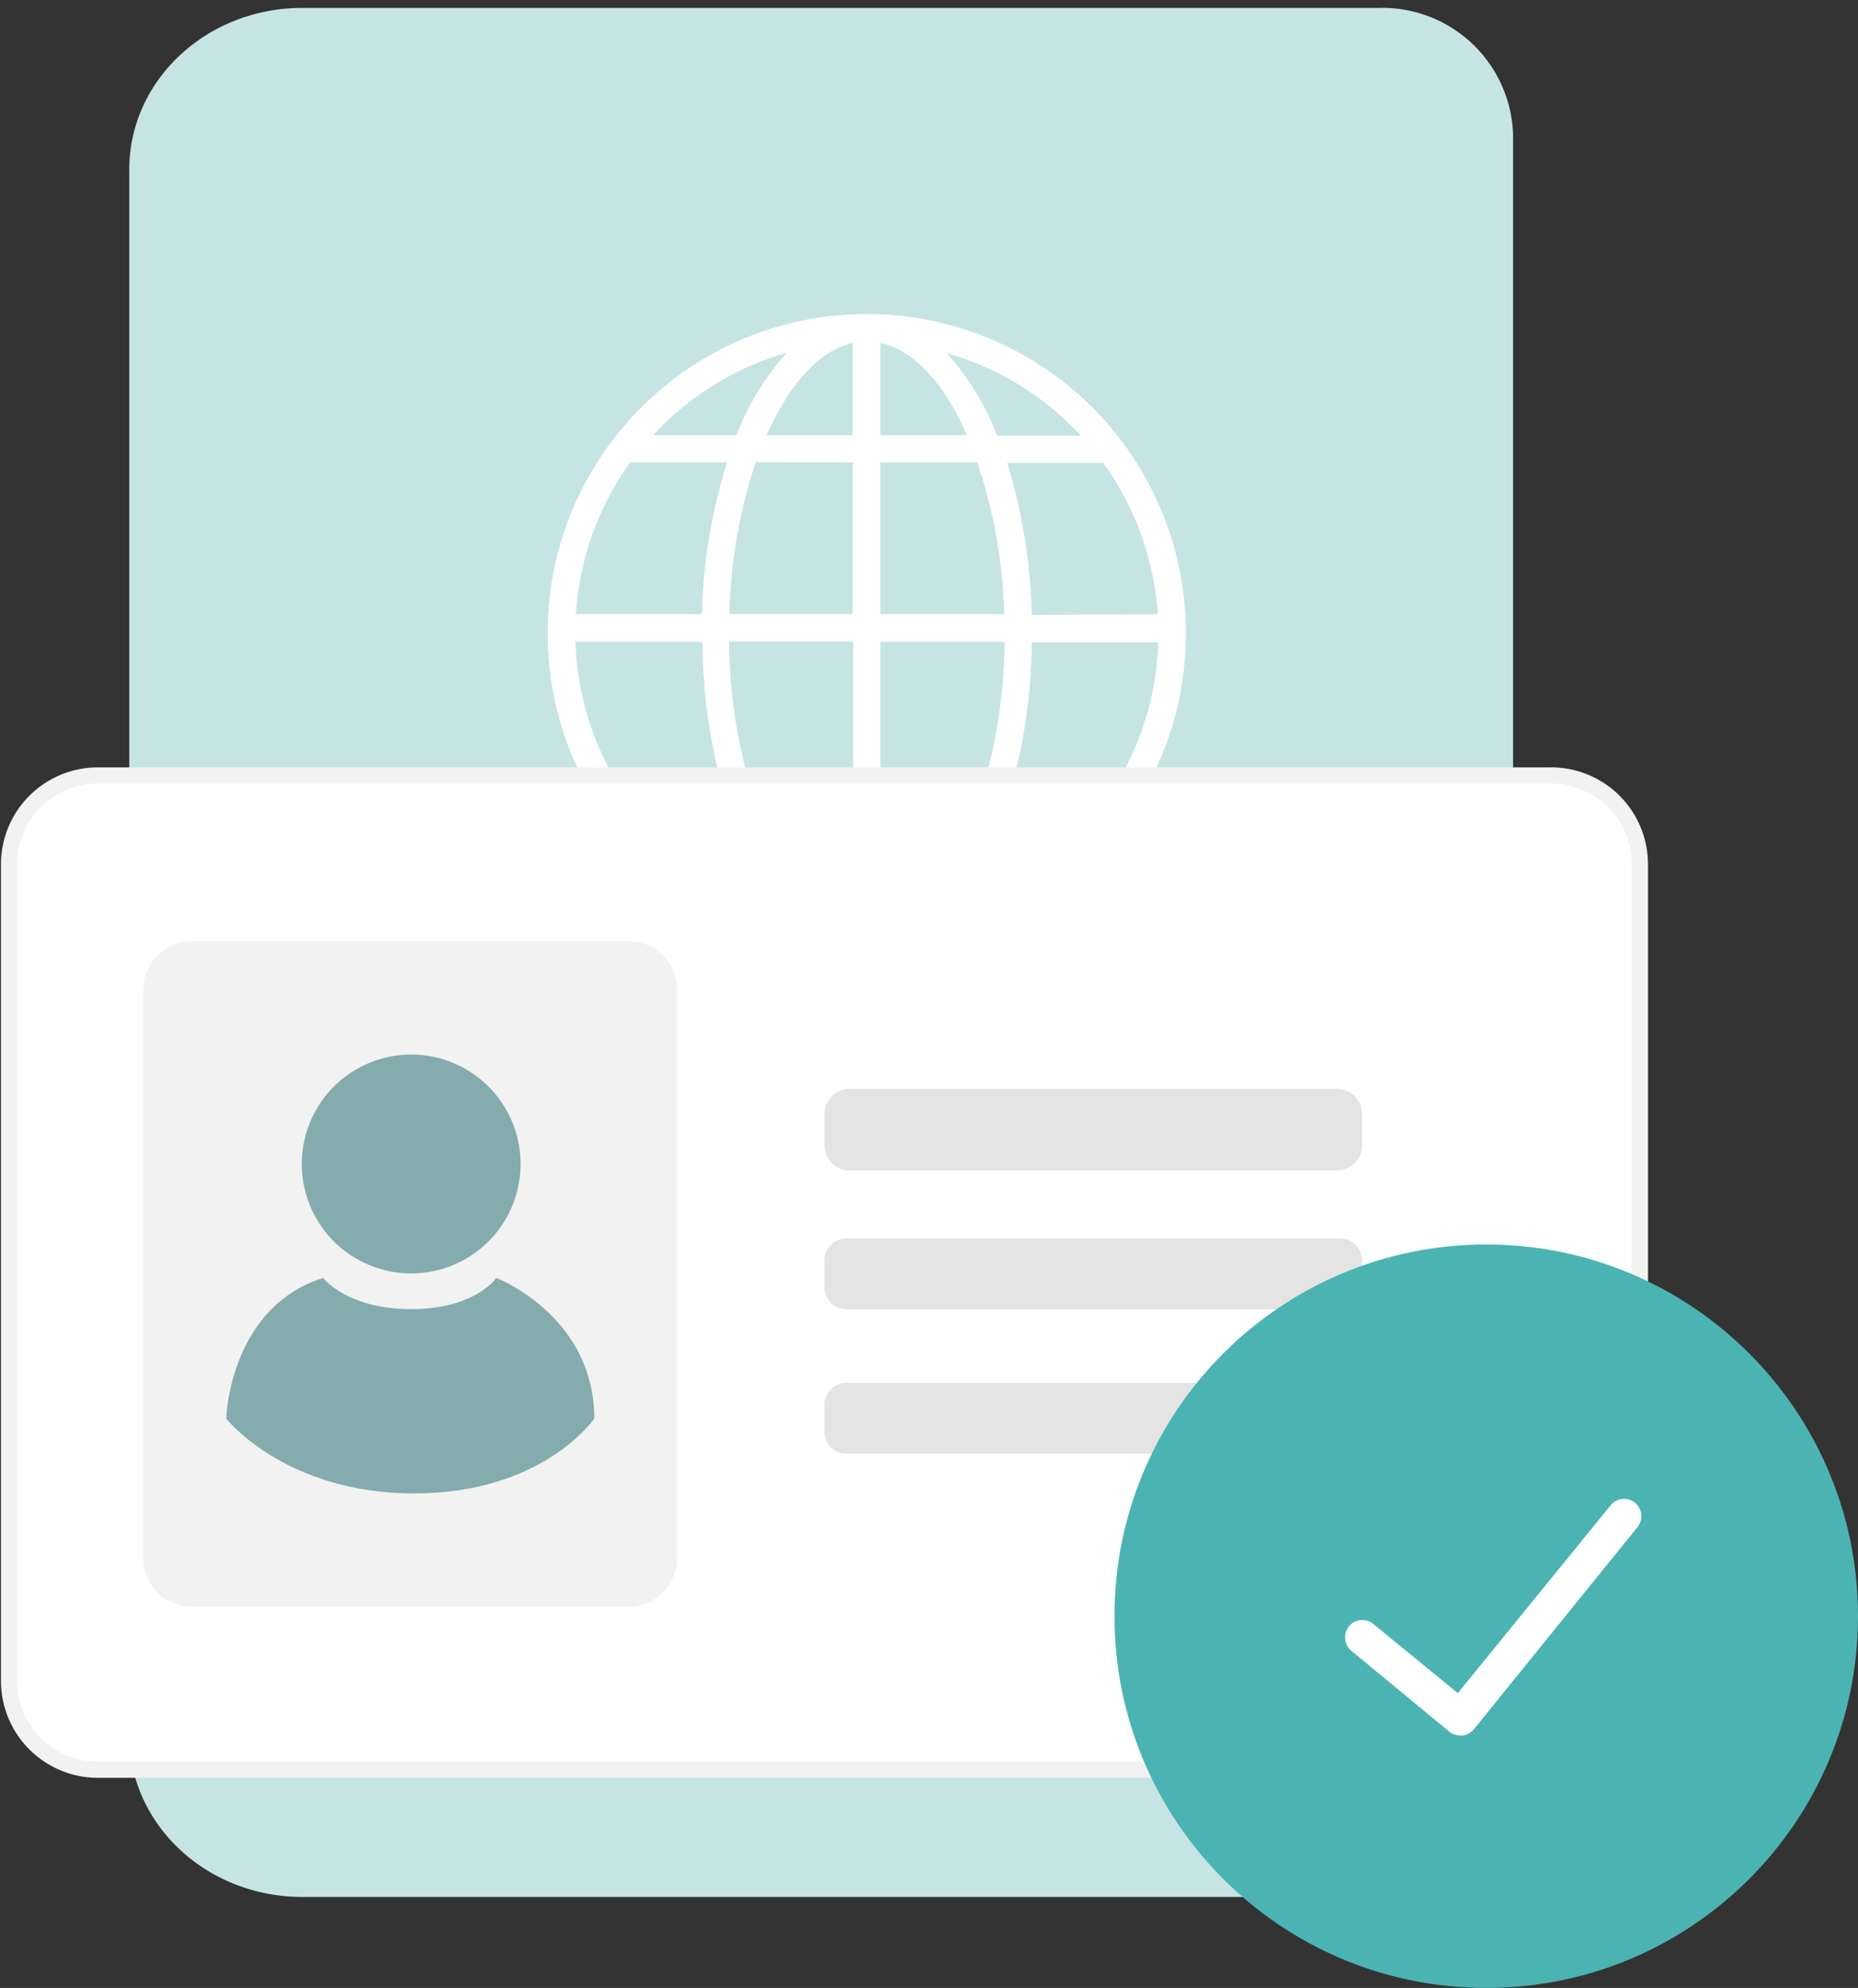 <svg width="115" height="123" fill="none" xmlns="http://www.w3.org/2000/svg"><rect width="100%" height="100%" fill="#333333" stroke="none"/><path d="M85.29 117.37H18.71c-5.92 0-10.71-4.48-10.71-10V10.49c0-5.52 4.79-10 10.71-10h66.58a8.1 8.1 0 018.36 7.81v101.25a8.11 8.11 0 01-8.36 7.82z" fill="#C6E4E4"/><path d="M53.65 19.43c-10.907 0-19.75 8.842-19.75 19.75 0 10.907 8.843 19.75 19.75 19.75 10.908 0 19.75-8.843 19.75-19.75a19.75 19.75 0 00-19.75-19.75zm-18 20.28h7.83c.01 3.183.461 6.35 1.34 9.41h-6.2a18 18 0 01-3-9.41h.03zm18.84-12.78v-5.72c2.09.45 4 2.58 5.36 5.72h-5.36zm6 1.68A32.248 32.248 0 0162.16 38h-7.67v-9.39h6zm-7.71-7.4v5.72h-5.33c1.38-3.14 3.27-5.27 5.36-5.72h-.03zm0 7.4V38h-7.64a32.069 32.069 0 011.64-9.41l6 .02zM43.45 38h-7.8A18 18 0 0139 28.61h6A33.62 33.62 0 0043.45 38zm1.67 1.69h7.69v9.41h-6.24a33.21 33.21 0 01-1.45-9.39v-.02zm7.69 11.11v6.35c-2.23-.49-4.23-2.87-5.63-6.35h5.63zm1.68 6.35V50.8h5.63c-1.4 3.48-3.4 5.86-5.63 6.35zm0-8v-9.44h7.69a33.001 33.001 0 01-1.45 9.41l-6.24.03zm9.37-9.41h7.83a17.92 17.92 0 01-3 9.41h-6.2a34.701 34.701 0 001.37-9.44v.03zm0-1.69a34.531 34.531 0 00-1.52-9.41h5.94A18 18 0 0171.66 38l-7.8.05zm3-11.09h-5.14a16.291 16.291 0 00-3.13-5.11 18 18 0 018.29 5.08l-.02.03zm-18.15-5.14a16.29 16.29 0 00-3.13 5.11h-5.16a18 18 0 018.29-5.11zm-8.87 29h5.5a16.73 16.73 0 003.37 5.74 18.06 18.06 0 01-8.87-5.76v.02zm18.75 5.74A16.82 16.82 0 0062 50.8h5.5a18.07 18.07 0 01-8.91 5.74v.02zM80.3 75.41H27.55a4.17 4.17 0 00-4.17 4.17v2.14a4.17 4.17 0 004.17 4.17H80.3a4.17 4.17 0 004.17-4.17v-2.14a4.17 4.17 0 00-4.17-4.17z" fill="#fff"/><path d="M96 47.98H6.06a5.5 5.5 0 00-5.5 5.5v50.519a5.5 5.5 0 005.5 5.5H96a5.5 5.5 0 005.501-5.5v-50.52a5.5 5.5 0 00-5.5-5.5z" fill="#fff"/><path d="M96 48.48a5 5 0 015.001 5v50.519a5 5 0 01-5 5H6.06a5 5 0 01-5-5v-50.52a5 5 0 015-5H96zm0-1H6.06a6 6 0 00-6 6v50.519a6 6 0 006 6H96a6 6 0 006.001-6v-50.52a6 6 0 00-6-6z" fill="#F2F2F2"/><path d="M38.911 58.24h-27.04a3 3 0 00-3 3v35.17a3 3 0 003 3h27.04a3 3 0 003-3V61.24a3 3 0 00-3-3z" fill="#F2F2F2"/><path d="M82.751 67.37h-30.17a1.55 1.55 0 00-1.55 1.55v1.95c0 .856.694 1.55 1.55 1.55h30.17a1.55 1.55 0 001.55-1.55v-1.95a1.55 1.55 0 00-1.55-1.55zM82.951 76.63h-30.57a1.35 1.35 0 00-1.35 1.35v1.68c0 .746.605 1.35 1.35 1.35h30.57a1.35 1.35 0 001.35-1.35v-1.68a1.35 1.35 0 00-1.35-1.35zM82.951 85.56h-30.57a1.35 1.35 0 00-1.35 1.35v1.68c0 .745.605 1.35 1.35 1.35h30.57a1.35 1.35 0 001.35-1.35v-1.68a1.35 1.35 0 00-1.35-1.35z" fill="#E3E4E3"/><path d="M25.45 78.79a6.77 6.77 0 100-13.54 6.77 6.77 0 000 13.54zM20 79.07S21.48 81 25.45 81s5.27-1.93 5.27-1.93 6.06 2.33 6.06 8.7c0 0-3.14 4.63-11.14 4.63S14 87.77 14 87.77s.19-6.86 6-8.7z" fill="#84ABAE"/><path d="M91.99 123C104.7 123 115 112.703 115 100s-10.301-23-23.01-23c-12.708 0-23.01 10.297-23.01 23s10.302 23 23.01 23z" fill="#4BB4B3"/><path d="M90.38 107.38c-.247 0-.487-.085-.68-.24l-6.06-5a1.09 1.09 0 01-.15-1.51 1.069 1.069 0 011.51-.15l5.23 4.28 9.45-11.61a1.07 1.07 0 111.66 1.35L91.22 107a1.08 1.08 0 01-.73.39l-.11-.01z" fill="#fff"/></svg>
